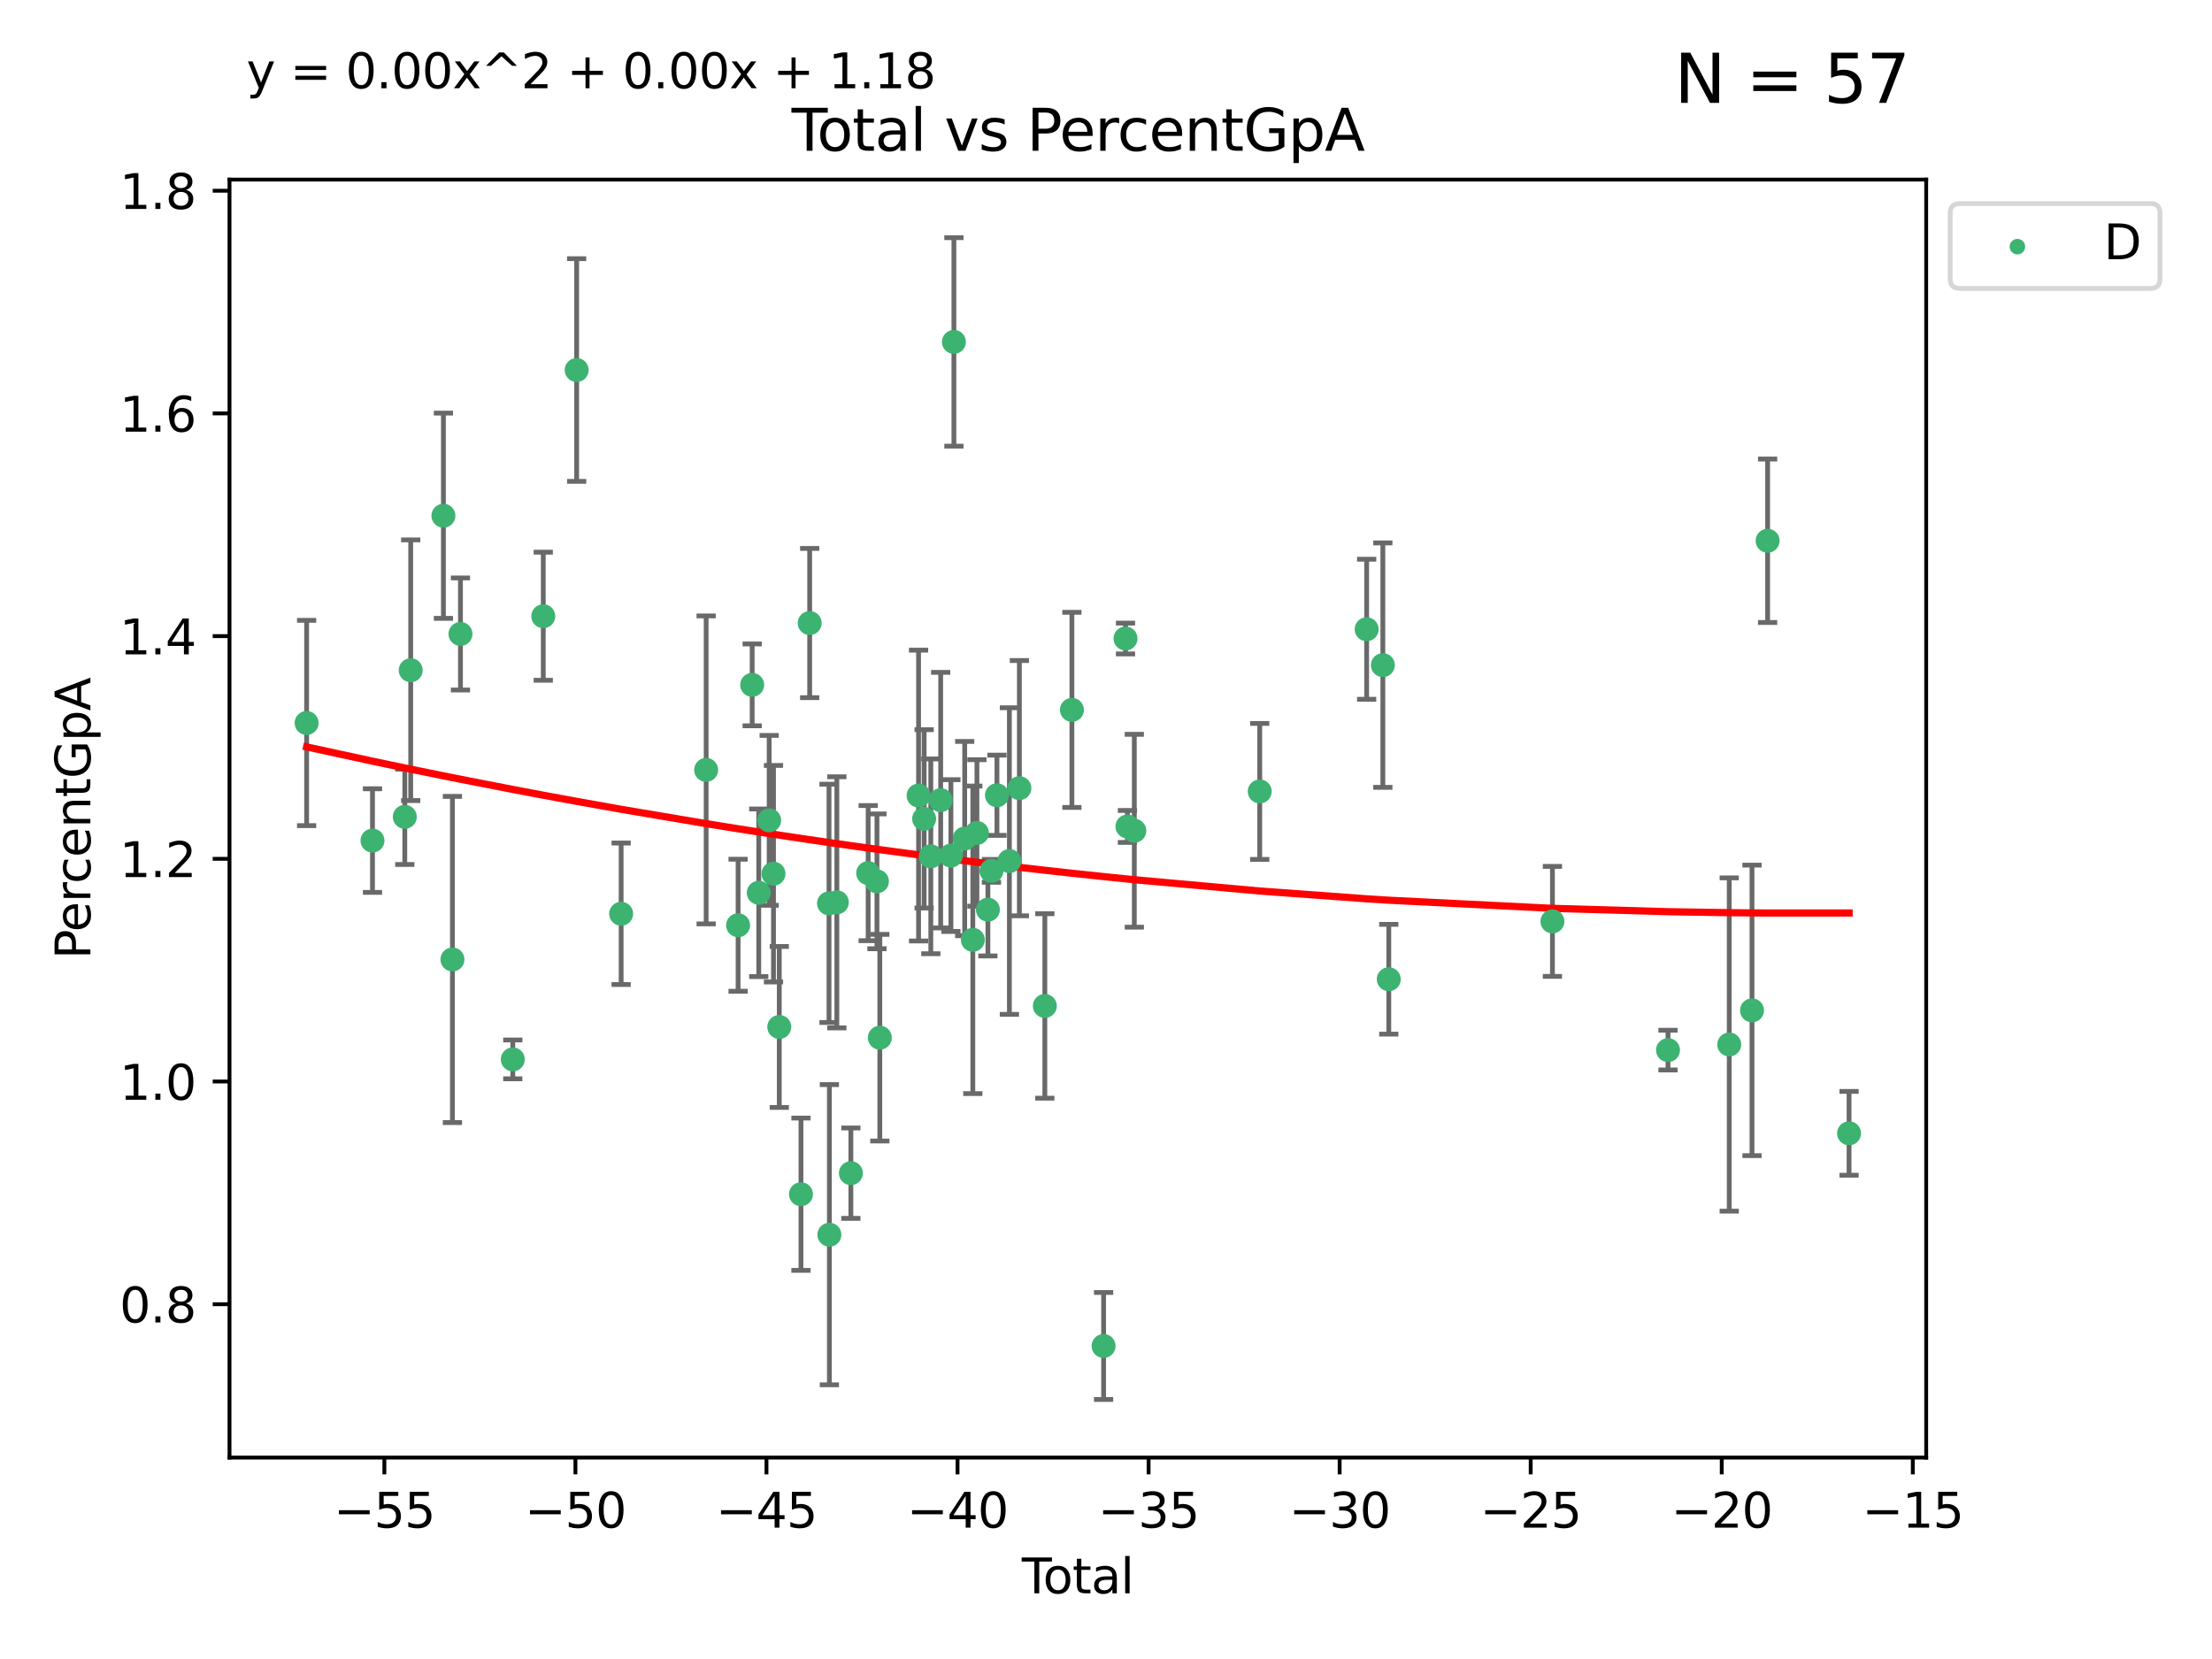 <?xml version="1.0" encoding="utf-8" standalone="no"?>
<!DOCTYPE svg PUBLIC "-//W3C//DTD SVG 1.1//EN"
  "http://www.w3.org/Graphics/SVG/1.1/DTD/svg11.dtd">
<svg xmlns:xlink="http://www.w3.org/1999/xlink" width="460.8pt" height="345.6pt" viewBox="0 0 460.8 345.6" xmlns="http://www.w3.org/2000/svg" version="1.1">
 <defs>
  <style type="text/css">*{stroke-linejoin: round; stroke-linecap: butt}</style>
 </defs>
 <g id="figure_1">
  <g id="patch_1">
   <path d="M 0 345.6 
L 460.8 345.6 
L 460.8 0 
L 0 0 
z
" style="fill: #ffffff"/>
  </g>
  <g id="axes_1">
   <g id="patch_2">
    <path d="M 47.81 303.64 
L 401.26 303.64 
L 401.26 37.411 
L 47.81 37.411 
z
" style="fill: #ffffff"/>
   </g>
   <g id="PathCollection_1">
    <defs>
     <path id="m28a952b9cb" d="M 0 1.118 
C 0.297 1.118 0.581 1 0.791 0.791 
C 1 0.581 1.118 0.297 1.118 0 
C 1.118 -0.297 1 -0.581 0.791 -0.791 
C 0.581 -1 0.297 -1.118 0 -1.118 
C -0.297 -1.118 -0.581 -1 -0.791 -0.791 
C -1 -0.581 -1.118 -0.297 -1.118 0 
C -1.118 0.297 -1 0.581 -0.791 0.791 
C -0.581 1 -0.297 1.118 0 1.118 
z
" style="stroke: #3cb371"/>
    </defs>
    <g clip-path="url(#p8b96a60ba2)">
     <use xlink:href="#m28a952b9cb" x="63.876" y="150.611" style="fill: #3cb371; stroke: #3cb371"/>
     <use xlink:href="#m28a952b9cb" x="77.596" y="175.108" style="fill: #3cb371; stroke: #3cb371"/>
     <use xlink:href="#m28a952b9cb" x="84.325" y="170.159" style="fill: #3cb371; stroke: #3cb371"/>
     <use xlink:href="#m28a952b9cb" x="85.557" y="139.62" style="fill: #3cb371; stroke: #3cb371"/>
     <use xlink:href="#m28a952b9cb" x="92.373" y="107.437" style="fill: #3cb371; stroke: #3cb371"/>
     <use xlink:href="#m28a952b9cb" x="94.251" y="199.876" style="fill: #3cb371; stroke: #3cb371"/>
     <use xlink:href="#m28a952b9cb" x="95.924" y="132.064" style="fill: #3cb371; stroke: #3cb371"/>
     <use xlink:href="#m28a952b9cb" x="106.824" y="220.689" style="fill: #3cb371; stroke: #3cb371"/>
     <use xlink:href="#m28a952b9cb" x="113.173" y="128.368" style="fill: #3cb371; stroke: #3cb371"/>
     <use xlink:href="#m28a952b9cb" x="120.128" y="77.083" style="fill: #3cb371; stroke: #3cb371"/>
     <use xlink:href="#m28a952b9cb" x="129.394" y="190.357" style="fill: #3cb371; stroke: #3cb371"/>
     <use xlink:href="#m28a952b9cb" x="147.104" y="160.383" style="fill: #3cb371; stroke: #3cb371"/>
     <use xlink:href="#m28a952b9cb" x="153.759" y="192.742" style="fill: #3cb371; stroke: #3cb371"/>
     <use xlink:href="#m28a952b9cb" x="156.691" y="142.668" style="fill: #3cb371; stroke: #3cb371"/>
     <use xlink:href="#m28a952b9cb" x="158.063" y="185.98" style="fill: #3cb371; stroke: #3cb371"/>
     <use xlink:href="#m28a952b9cb" x="160.233" y="170.894" style="fill: #3cb371; stroke: #3cb371"/>
     <use xlink:href="#m28a952b9cb" x="161.133" y="182.007" style="fill: #3cb371; stroke: #3cb371"/>
     <use xlink:href="#m28a952b9cb" x="162.339" y="213.935" style="fill: #3cb371; stroke: #3cb371"/>
     <use xlink:href="#m28a952b9cb" x="166.855" y="248.779" style="fill: #3cb371; stroke: #3cb371"/>
     <use xlink:href="#m28a952b9cb" x="168.673" y="129.794" style="fill: #3cb371; stroke: #3cb371"/>
     <use xlink:href="#m28a952b9cb" x="172.699" y="188.188" style="fill: #3cb371; stroke: #3cb371"/>
     <use xlink:href="#m28a952b9cb" x="172.777" y="257.212" style="fill: #3cb371; stroke: #3cb371"/>
     <use xlink:href="#m28a952b9cb" x="174.33" y="187.971" style="fill: #3cb371; stroke: #3cb371"/>
     <use xlink:href="#m28a952b9cb" x="177.253" y="244.392" style="fill: #3cb371; stroke: #3cb371"/>
     <use xlink:href="#m28a952b9cb" x="180.852" y="181.886" style="fill: #3cb371; stroke: #3cb371"/>
     <use xlink:href="#m28a952b9cb" x="182.685" y="183.599" style="fill: #3cb371; stroke: #3cb371"/>
     <use xlink:href="#m28a952b9cb" x="183.284" y="216.169" style="fill: #3cb371; stroke: #3cb371"/>
     <use xlink:href="#m28a952b9cb" x="191.354" y="165.729" style="fill: #3cb371; stroke: #3cb371"/>
     <use xlink:href="#m28a952b9cb" x="192.515" y="170.582" style="fill: #3cb371; stroke: #3cb371"/>
     <use xlink:href="#m28a952b9cb" x="193.905" y="178.392" style="fill: #3cb371; stroke: #3cb371"/>
     <use xlink:href="#m28a952b9cb" x="195.962" y="166.687" style="fill: #3cb371; stroke: #3cb371"/>
     <use xlink:href="#m28a952b9cb" x="198.092" y="178.23" style="fill: #3cb371; stroke: #3cb371"/>
     <use xlink:href="#m28a952b9cb" x="198.716" y="71.226" style="fill: #3cb371; stroke: #3cb371"/>
     <use xlink:href="#m28a952b9cb" x="200.965" y="174.688" style="fill: #3cb371; stroke: #3cb371"/>
     <use xlink:href="#m28a952b9cb" x="202.656" y="195.782" style="fill: #3cb371; stroke: #3cb371"/>
     <use xlink:href="#m28a952b9cb" x="203.512" y="173.515" style="fill: #3cb371; stroke: #3cb371"/>
     <use xlink:href="#m28a952b9cb" x="205.798" y="189.503" style="fill: #3cb371; stroke: #3cb371"/>
     <use xlink:href="#m28a952b9cb" x="206.534" y="181.41" style="fill: #3cb371; stroke: #3cb371"/>
     <use xlink:href="#m28a952b9cb" x="207.683" y="165.666" style="fill: #3cb371; stroke: #3cb371"/>
     <use xlink:href="#m28a952b9cb" x="210.276" y="179.373" style="fill: #3cb371; stroke: #3cb371"/>
     <use xlink:href="#m28a952b9cb" x="212.355" y="164.187" style="fill: #3cb371; stroke: #3cb371"/>
     <use xlink:href="#m28a952b9cb" x="217.658" y="209.557" style="fill: #3cb371; stroke: #3cb371"/>
     <use xlink:href="#m28a952b9cb" x="223.298" y="147.879" style="fill: #3cb371; stroke: #3cb371"/>
     <use xlink:href="#m28a952b9cb" x="229.9" y="280.392" style="fill: #3cb371; stroke: #3cb371"/>
     <use xlink:href="#m28a952b9cb" x="234.466" y="133.013" style="fill: #3cb371; stroke: #3cb371"/>
     <use xlink:href="#m28a952b9cb" x="234.867" y="172.165" style="fill: #3cb371; stroke: #3cb371"/>
     <use xlink:href="#m28a952b9cb" x="236.299" y="173.061" style="fill: #3cb371; stroke: #3cb371"/>
     <use xlink:href="#m28a952b9cb" x="262.426" y="164.869" style="fill: #3cb371; stroke: #3cb371"/>
     <use xlink:href="#m28a952b9cb" x="284.697" y="131.087" style="fill: #3cb371; stroke: #3cb371"/>
     <use xlink:href="#m28a952b9cb" x="288.072" y="138.559" style="fill: #3cb371; stroke: #3cb371"/>
     <use xlink:href="#m28a952b9cb" x="289.309" y="203.994" style="fill: #3cb371; stroke: #3cb371"/>
     <use xlink:href="#m28a952b9cb" x="323.4" y="191.944" style="fill: #3cb371; stroke: #3cb371"/>
     <use xlink:href="#m28a952b9cb" x="347.474" y="218.756" style="fill: #3cb371; stroke: #3cb371"/>
     <use xlink:href="#m28a952b9cb" x="360.232" y="217.589" style="fill: #3cb371; stroke: #3cb371"/>
     <use xlink:href="#m28a952b9cb" x="364.973" y="210.478" style="fill: #3cb371; stroke: #3cb371"/>
     <use xlink:href="#m28a952b9cb" x="368.227" y="112.649" style="fill: #3cb371; stroke: #3cb371"/>
     <use xlink:href="#m28a952b9cb" x="385.194" y="236.09" style="fill: #3cb371; stroke: #3cb371"/>
    </g>
   </g>
   <g id="matplotlib.axis_1">
    <g id="xtick_1">
     <g id="line2d_1">
      <defs>
       <path id="m8b3c71f50a" d="M 0 0 
L 0 3.5 
" style="stroke: #000000; stroke-width: 0.8"/>
      </defs>
      <g>
       <use xlink:href="#m8b3c71f50a" x="80.072" y="303.64" style="stroke: #000000; stroke-width: 0.8"/>
      </g>
     </g>
     <g id="text_1">
      <!-- −55 -->
      <g transform="translate(69.52 318.238)scale(0.1 -0.1)">
       <defs>
        <path id="DejaVuSans-2212" d="M 678 2272 
L 4684 2272 
L 4684 1741 
L 678 1741 
L 678 2272 
z
" transform="scale(0.016)"/>
        <path id="DejaVuSans-35" d="M 691 4666 
L 3169 4666 
L 3169 4134 
L 1269 4134 
L 1269 2991 
Q 1406 3038 1543 3061 
Q 1681 3084 1819 3084 
Q 2600 3084 3056 2656 
Q 3513 2228 3513 1497 
Q 3513 744 3044 326 
Q 2575 -91 1722 -91 
Q 1428 -91 1123 -41 
Q 819 9 494 109 
L 494 744 
Q 775 591 1075 516 
Q 1375 441 1709 441 
Q 2250 441 2565 725 
Q 2881 1009 2881 1497 
Q 2881 1984 2565 2268 
Q 2250 2553 1709 2553 
Q 1456 2553 1204 2497 
Q 953 2441 691 2322 
L 691 4666 
z
" transform="scale(0.016)"/>
       </defs>
       <use xlink:href="#DejaVuSans-2212"/>
       <use xlink:href="#DejaVuSans-35" x="83.789"/>
       <use xlink:href="#DejaVuSans-35" x="147.412"/>
      </g>
     </g>
    </g>
    <g id="xtick_2">
     <g id="line2d_2">
      <g>
       <use xlink:href="#m8b3c71f50a" x="119.872" y="303.64" style="stroke: #000000; stroke-width: 0.8"/>
      </g>
     </g>
     <g id="text_2">
      <!-- −50 -->
      <g transform="translate(109.319 318.238)scale(0.1 -0.1)">
       <defs>
        <path id="DejaVuSans-30" d="M 2034 4250 
Q 1547 4250 1301 3770 
Q 1056 3291 1056 2328 
Q 1056 1369 1301 889 
Q 1547 409 2034 409 
Q 2525 409 2770 889 
Q 3016 1369 3016 2328 
Q 3016 3291 2770 3770 
Q 2525 4250 2034 4250 
z
M 2034 4750 
Q 2819 4750 3233 4129 
Q 3647 3509 3647 2328 
Q 3647 1150 3233 529 
Q 2819 -91 2034 -91 
Q 1250 -91 836 529 
Q 422 1150 422 2328 
Q 422 3509 836 4129 
Q 1250 4750 2034 4750 
z
" transform="scale(0.016)"/>
       </defs>
       <use xlink:href="#DejaVuSans-2212"/>
       <use xlink:href="#DejaVuSans-35" x="83.789"/>
       <use xlink:href="#DejaVuSans-30" x="147.412"/>
      </g>
     </g>
    </g>
    <g id="xtick_3">
     <g id="line2d_3">
      <g>
       <use xlink:href="#m8b3c71f50a" x="159.671" y="303.64" style="stroke: #000000; stroke-width: 0.8"/>
      </g>
     </g>
     <g id="text_3">
      <!-- −45 -->
      <g transform="translate(149.119 318.238)scale(0.1 -0.1)">
       <defs>
        <path id="DejaVuSans-34" d="M 2419 4116 
L 825 1625 
L 2419 1625 
L 2419 4116 
z
M 2253 4666 
L 3047 4666 
L 3047 1625 
L 3713 1625 
L 3713 1100 
L 3047 1100 
L 3047 0 
L 2419 0 
L 2419 1100 
L 313 1100 
L 313 1709 
L 2253 4666 
z
" transform="scale(0.016)"/>
       </defs>
       <use xlink:href="#DejaVuSans-2212"/>
       <use xlink:href="#DejaVuSans-34" x="83.789"/>
       <use xlink:href="#DejaVuSans-35" x="147.412"/>
      </g>
     </g>
    </g>
    <g id="xtick_4">
     <g id="line2d_4">
      <g>
       <use xlink:href="#m8b3c71f50a" x="199.471" y="303.64" style="stroke: #000000; stroke-width: 0.8"/>
      </g>
     </g>
     <g id="text_4">
      <!-- −40 -->
      <g transform="translate(188.919 318.238)scale(0.1 -0.1)">
       <use xlink:href="#DejaVuSans-2212"/>
       <use xlink:href="#DejaVuSans-34" x="83.789"/>
       <use xlink:href="#DejaVuSans-30" x="147.412"/>
      </g>
     </g>
    </g>
    <g id="xtick_5">
     <g id="line2d_5">
      <g>
       <use xlink:href="#m8b3c71f50a" x="239.271" y="303.64" style="stroke: #000000; stroke-width: 0.8"/>
      </g>
     </g>
     <g id="text_5">
      <!-- −35 -->
      <g transform="translate(228.718 318.238)scale(0.1 -0.1)">
       <defs>
        <path id="DejaVuSans-33" d="M 2597 2516 
Q 3050 2419 3304 2112 
Q 3559 1806 3559 1356 
Q 3559 666 3084 287 
Q 2609 -91 1734 -91 
Q 1441 -91 1130 -33 
Q 819 25 488 141 
L 488 750 
Q 750 597 1062 519 
Q 1375 441 1716 441 
Q 2309 441 2620 675 
Q 2931 909 2931 1356 
Q 2931 1769 2642 2001 
Q 2353 2234 1838 2234 
L 1294 2234 
L 1294 2753 
L 1863 2753 
Q 2328 2753 2575 2939 
Q 2822 3125 2822 3475 
Q 2822 3834 2567 4026 
Q 2313 4219 1838 4219 
Q 1578 4219 1281 4162 
Q 984 4106 628 3988 
L 628 4550 
Q 988 4650 1302 4700 
Q 1616 4750 1894 4750 
Q 2613 4750 3031 4423 
Q 3450 4097 3450 3541 
Q 3450 3153 3228 2886 
Q 3006 2619 2597 2516 
z
" transform="scale(0.016)"/>
       </defs>
       <use xlink:href="#DejaVuSans-2212"/>
       <use xlink:href="#DejaVuSans-33" x="83.789"/>
       <use xlink:href="#DejaVuSans-35" x="147.412"/>
      </g>
     </g>
    </g>
    <g id="xtick_6">
     <g id="line2d_6">
      <g>
       <use xlink:href="#m8b3c71f50a" x="279.071" y="303.64" style="stroke: #000000; stroke-width: 0.8"/>
      </g>
     </g>
     <g id="text_6">
      <!-- −30 -->
      <g transform="translate(268.518 318.238)scale(0.1 -0.1)">
       <use xlink:href="#DejaVuSans-2212"/>
       <use xlink:href="#DejaVuSans-33" x="83.789"/>
       <use xlink:href="#DejaVuSans-30" x="147.412"/>
      </g>
     </g>
    </g>
    <g id="xtick_7">
     <g id="line2d_7">
      <g>
       <use xlink:href="#m8b3c71f50a" x="318.87" y="303.64" style="stroke: #000000; stroke-width: 0.8"/>
      </g>
     </g>
     <g id="text_7">
      <!-- −25 -->
      <g transform="translate(308.318 318.238)scale(0.1 -0.1)">
       <defs>
        <path id="DejaVuSans-32" d="M 1228 531 
L 3431 531 
L 3431 0 
L 469 0 
L 469 531 
Q 828 903 1448 1529 
Q 2069 2156 2228 2338 
Q 2531 2678 2651 2914 
Q 2772 3150 2772 3378 
Q 2772 3750 2511 3984 
Q 2250 4219 1831 4219 
Q 1534 4219 1204 4116 
Q 875 4013 500 3803 
L 500 4441 
Q 881 4594 1212 4672 
Q 1544 4750 1819 4750 
Q 2544 4750 2975 4387 
Q 3406 4025 3406 3419 
Q 3406 3131 3298 2873 
Q 3191 2616 2906 2266 
Q 2828 2175 2409 1742 
Q 1991 1309 1228 531 
z
" transform="scale(0.016)"/>
       </defs>
       <use xlink:href="#DejaVuSans-2212"/>
       <use xlink:href="#DejaVuSans-32" x="83.789"/>
       <use xlink:href="#DejaVuSans-35" x="147.412"/>
      </g>
     </g>
    </g>
    <g id="xtick_8">
     <g id="line2d_8">
      <g>
       <use xlink:href="#m8b3c71f50a" x="358.67" y="303.64" style="stroke: #000000; stroke-width: 0.8"/>
      </g>
     </g>
     <g id="text_8">
      <!-- −20 -->
      <g transform="translate(348.118 318.238)scale(0.1 -0.1)">
       <use xlink:href="#DejaVuSans-2212"/>
       <use xlink:href="#DejaVuSans-32" x="83.789"/>
       <use xlink:href="#DejaVuSans-30" x="147.412"/>
      </g>
     </g>
    </g>
    <g id="xtick_9">
     <g id="line2d_9">
      <g>
       <use xlink:href="#m8b3c71f50a" x="398.47" y="303.64" style="stroke: #000000; stroke-width: 0.8"/>
      </g>
     </g>
     <g id="text_9">
      <!-- −15 -->
      <g transform="translate(387.917 318.238)scale(0.1 -0.1)">
       <defs>
        <path id="DejaVuSans-31" d="M 794 531 
L 1825 531 
L 1825 4091 
L 703 3866 
L 703 4441 
L 1819 4666 
L 2450 4666 
L 2450 531 
L 3481 531 
L 3481 0 
L 794 0 
L 794 531 
z
" transform="scale(0.016)"/>
       </defs>
       <use xlink:href="#DejaVuSans-2212"/>
       <use xlink:href="#DejaVuSans-31" x="83.789"/>
       <use xlink:href="#DejaVuSans-35" x="147.412"/>
      </g>
     </g>
    </g>
    <g id="text_10">
     <!-- Total -->
     <g transform="translate(212.858 331.917)scale(0.1 -0.1)">
      <defs>
       <path id="DejaVuSans-54" d="M -19 4666 
L 3928 4666 
L 3928 4134 
L 2272 4134 
L 2272 0 
L 1638 0 
L 1638 4134 
L -19 4134 
L -19 4666 
z
" transform="scale(0.016)"/>
       <path id="DejaVuSans-6f" d="M 1959 3097 
Q 1497 3097 1228 2736 
Q 959 2375 959 1747 
Q 959 1119 1226 758 
Q 1494 397 1959 397 
Q 2419 397 2687 759 
Q 2956 1122 2956 1747 
Q 2956 2369 2687 2733 
Q 2419 3097 1959 3097 
z
M 1959 3584 
Q 2709 3584 3137 3096 
Q 3566 2609 3566 1747 
Q 3566 888 3137 398 
Q 2709 -91 1959 -91 
Q 1206 -91 779 398 
Q 353 888 353 1747 
Q 353 2609 779 3096 
Q 1206 3584 1959 3584 
z
" transform="scale(0.016)"/>
       <path id="DejaVuSans-74" d="M 1172 4494 
L 1172 3500 
L 2356 3500 
L 2356 3053 
L 1172 3053 
L 1172 1153 
Q 1172 725 1289 603 
Q 1406 481 1766 481 
L 2356 481 
L 2356 0 
L 1766 0 
Q 1100 0 847 248 
Q 594 497 594 1153 
L 594 3053 
L 172 3053 
L 172 3500 
L 594 3500 
L 594 4494 
L 1172 4494 
z
" transform="scale(0.016)"/>
       <path id="DejaVuSans-61" d="M 2194 1759 
Q 1497 1759 1228 1600 
Q 959 1441 959 1056 
Q 959 750 1161 570 
Q 1363 391 1709 391 
Q 2188 391 2477 730 
Q 2766 1069 2766 1631 
L 2766 1759 
L 2194 1759 
z
M 3341 1997 
L 3341 0 
L 2766 0 
L 2766 531 
Q 2569 213 2275 61 
Q 1981 -91 1556 -91 
Q 1019 -91 701 211 
Q 384 513 384 1019 
Q 384 1609 779 1909 
Q 1175 2209 1959 2209 
L 2766 2209 
L 2766 2266 
Q 2766 2663 2505 2880 
Q 2244 3097 1772 3097 
Q 1472 3097 1187 3025 
Q 903 2953 641 2809 
L 641 3341 
Q 956 3463 1253 3523 
Q 1550 3584 1831 3584 
Q 2591 3584 2966 3190 
Q 3341 2797 3341 1997 
z
" transform="scale(0.016)"/>
       <path id="DejaVuSans-6c" d="M 603 4863 
L 1178 4863 
L 1178 0 
L 603 0 
L 603 4863 
z
" transform="scale(0.016)"/>
      </defs>
      <use xlink:href="#DejaVuSans-54"/>
      <use xlink:href="#DejaVuSans-6f" x="44.084"/>
      <use xlink:href="#DejaVuSans-74" x="105.266"/>
      <use xlink:href="#DejaVuSans-61" x="144.475"/>
      <use xlink:href="#DejaVuSans-6c" x="205.754"/>
     </g>
    </g>
   </g>
   <g id="matplotlib.axis_2">
    <g id="ytick_1">
     <g id="line2d_10">
      <defs>
       <path id="m3239e6e8a2" d="M 0 0 
L -3.5 0 
" style="stroke: #000000; stroke-width: 0.8"/>
      </defs>
      <g>
       <use xlink:href="#m3239e6e8a2" x="47.81" y="271.691" style="stroke: #000000; stroke-width: 0.8"/>
      </g>
     </g>
     <g id="text_11">
      <!-- 0.8 -->
      <g transform="translate(24.907 275.49)scale(0.1 -0.1)">
       <defs>
        <path id="DejaVuSans-2e" d="M 684 794 
L 1344 794 
L 1344 0 
L 684 0 
L 684 794 
z
" transform="scale(0.016)"/>
        <path id="DejaVuSans-38" d="M 2034 2216 
Q 1584 2216 1326 1975 
Q 1069 1734 1069 1313 
Q 1069 891 1326 650 
Q 1584 409 2034 409 
Q 2484 409 2743 651 
Q 3003 894 3003 1313 
Q 3003 1734 2745 1975 
Q 2488 2216 2034 2216 
z
M 1403 2484 
Q 997 2584 770 2862 
Q 544 3141 544 3541 
Q 544 4100 942 4425 
Q 1341 4750 2034 4750 
Q 2731 4750 3128 4425 
Q 3525 4100 3525 3541 
Q 3525 3141 3298 2862 
Q 3072 2584 2669 2484 
Q 3125 2378 3379 2068 
Q 3634 1759 3634 1313 
Q 3634 634 3220 271 
Q 2806 -91 2034 -91 
Q 1263 -91 848 271 
Q 434 634 434 1313 
Q 434 1759 690 2068 
Q 947 2378 1403 2484 
z
M 1172 3481 
Q 1172 3119 1398 2916 
Q 1625 2713 2034 2713 
Q 2441 2713 2670 2916 
Q 2900 3119 2900 3481 
Q 2900 3844 2670 4047 
Q 2441 4250 2034 4250 
Q 1625 4250 1398 4047 
Q 1172 3844 1172 3481 
z
" transform="scale(0.016)"/>
       </defs>
       <use xlink:href="#DejaVuSans-30"/>
       <use xlink:href="#DejaVuSans-2e" x="63.623"/>
       <use xlink:href="#DejaVuSans-38" x="95.41"/>
      </g>
     </g>
    </g>
    <g id="ytick_2">
     <g id="line2d_11">
      <g>
       <use xlink:href="#m3239e6e8a2" x="47.81" y="225.298" style="stroke: #000000; stroke-width: 0.8"/>
      </g>
     </g>
     <g id="text_12">
      <!-- 1.0 -->
      <g transform="translate(24.907 229.097)scale(0.1 -0.1)">
       <use xlink:href="#DejaVuSans-31"/>
       <use xlink:href="#DejaVuSans-2e" x="63.623"/>
       <use xlink:href="#DejaVuSans-30" x="95.41"/>
      </g>
     </g>
    </g>
    <g id="ytick_3">
     <g id="line2d_12">
      <g>
       <use xlink:href="#m3239e6e8a2" x="47.81" y="178.906" style="stroke: #000000; stroke-width: 0.8"/>
      </g>
     </g>
     <g id="text_13">
      <!-- 1.2 -->
      <g transform="translate(24.907 182.705)scale(0.1 -0.1)">
       <use xlink:href="#DejaVuSans-31"/>
       <use xlink:href="#DejaVuSans-2e" x="63.623"/>
       <use xlink:href="#DejaVuSans-32" x="95.41"/>
      </g>
     </g>
    </g>
    <g id="ytick_4">
     <g id="line2d_13">
      <g>
       <use xlink:href="#m3239e6e8a2" x="47.81" y="132.513" style="stroke: #000000; stroke-width: 0.8"/>
      </g>
     </g>
     <g id="text_14">
      <!-- 1.4 -->
      <g transform="translate(24.907 136.312)scale(0.1 -0.1)">
       <use xlink:href="#DejaVuSans-31"/>
       <use xlink:href="#DejaVuSans-2e" x="63.623"/>
       <use xlink:href="#DejaVuSans-34" x="95.41"/>
      </g>
     </g>
    </g>
    <g id="ytick_5">
     <g id="line2d_14">
      <g>
       <use xlink:href="#m3239e6e8a2" x="47.81" y="86.12" style="stroke: #000000; stroke-width: 0.8"/>
      </g>
     </g>
     <g id="text_15">
      <!-- 1.6 -->
      <g transform="translate(24.907 89.919)scale(0.1 -0.1)">
       <defs>
        <path id="DejaVuSans-36" d="M 2113 2584 
Q 1688 2584 1439 2293 
Q 1191 2003 1191 1497 
Q 1191 994 1439 701 
Q 1688 409 2113 409 
Q 2538 409 2786 701 
Q 3034 994 3034 1497 
Q 3034 2003 2786 2293 
Q 2538 2584 2113 2584 
z
M 3366 4563 
L 3366 3988 
Q 3128 4100 2886 4159 
Q 2644 4219 2406 4219 
Q 1781 4219 1451 3797 
Q 1122 3375 1075 2522 
Q 1259 2794 1537 2939 
Q 1816 3084 2150 3084 
Q 2853 3084 3261 2657 
Q 3669 2231 3669 1497 
Q 3669 778 3244 343 
Q 2819 -91 2113 -91 
Q 1303 -91 875 529 
Q 447 1150 447 2328 
Q 447 3434 972 4092 
Q 1497 4750 2381 4750 
Q 2619 4750 2861 4703 
Q 3103 4656 3366 4563 
z
" transform="scale(0.016)"/>
       </defs>
       <use xlink:href="#DejaVuSans-31"/>
       <use xlink:href="#DejaVuSans-2e" x="63.623"/>
       <use xlink:href="#DejaVuSans-36" x="95.41"/>
      </g>
     </g>
    </g>
    <g id="ytick_6">
     <g id="line2d_15">
      <g>
       <use xlink:href="#m3239e6e8a2" x="47.81" y="39.728" style="stroke: #000000; stroke-width: 0.8"/>
      </g>
     </g>
     <g id="text_16">
      <!-- 1.8 -->
      <g transform="translate(24.907 43.527)scale(0.1 -0.1)">
       <use xlink:href="#DejaVuSans-31"/>
       <use xlink:href="#DejaVuSans-2e" x="63.623"/>
       <use xlink:href="#DejaVuSans-38" x="95.41"/>
      </g>
     </g>
    </g>
    <g id="text_17">
     <!-- PercentGpA -->
     <g transform="translate(18.827 199.802)rotate(-90)scale(0.1 -0.1)">
      <defs>
       <path id="DejaVuSans-50" d="M 1259 4147 
L 1259 2394 
L 2053 2394 
Q 2494 2394 2734 2622 
Q 2975 2850 2975 3272 
Q 2975 3691 2734 3919 
Q 2494 4147 2053 4147 
L 1259 4147 
z
M 628 4666 
L 2053 4666 
Q 2838 4666 3239 4311 
Q 3641 3956 3641 3272 
Q 3641 2581 3239 2228 
Q 2838 1875 2053 1875 
L 1259 1875 
L 1259 0 
L 628 0 
L 628 4666 
z
" transform="scale(0.016)"/>
       <path id="DejaVuSans-65" d="M 3597 1894 
L 3597 1613 
L 953 1613 
Q 991 1019 1311 708 
Q 1631 397 2203 397 
Q 2534 397 2845 478 
Q 3156 559 3463 722 
L 3463 178 
Q 3153 47 2828 -22 
Q 2503 -91 2169 -91 
Q 1331 -91 842 396 
Q 353 884 353 1716 
Q 353 2575 817 3079 
Q 1281 3584 2069 3584 
Q 2775 3584 3186 3129 
Q 3597 2675 3597 1894 
z
M 3022 2063 
Q 3016 2534 2758 2815 
Q 2500 3097 2075 3097 
Q 1594 3097 1305 2825 
Q 1016 2553 972 2059 
L 3022 2063 
z
" transform="scale(0.016)"/>
       <path id="DejaVuSans-72" d="M 2631 2963 
Q 2534 3019 2420 3045 
Q 2306 3072 2169 3072 
Q 1681 3072 1420 2755 
Q 1159 2438 1159 1844 
L 1159 0 
L 581 0 
L 581 3500 
L 1159 3500 
L 1159 2956 
Q 1341 3275 1631 3429 
Q 1922 3584 2338 3584 
Q 2397 3584 2469 3576 
Q 2541 3569 2628 3553 
L 2631 2963 
z
" transform="scale(0.016)"/>
       <path id="DejaVuSans-63" d="M 3122 3366 
L 3122 2828 
Q 2878 2963 2633 3030 
Q 2388 3097 2138 3097 
Q 1578 3097 1268 2742 
Q 959 2388 959 1747 
Q 959 1106 1268 751 
Q 1578 397 2138 397 
Q 2388 397 2633 464 
Q 2878 531 3122 666 
L 3122 134 
Q 2881 22 2623 -34 
Q 2366 -91 2075 -91 
Q 1284 -91 818 406 
Q 353 903 353 1747 
Q 353 2603 823 3093 
Q 1294 3584 2113 3584 
Q 2378 3584 2631 3529 
Q 2884 3475 3122 3366 
z
" transform="scale(0.016)"/>
       <path id="DejaVuSans-6e" d="M 3513 2113 
L 3513 0 
L 2938 0 
L 2938 2094 
Q 2938 2591 2744 2837 
Q 2550 3084 2163 3084 
Q 1697 3084 1428 2787 
Q 1159 2491 1159 1978 
L 1159 0 
L 581 0 
L 581 3500 
L 1159 3500 
L 1159 2956 
Q 1366 3272 1645 3428 
Q 1925 3584 2291 3584 
Q 2894 3584 3203 3211 
Q 3513 2838 3513 2113 
z
" transform="scale(0.016)"/>
       <path id="DejaVuSans-47" d="M 3809 666 
L 3809 1919 
L 2778 1919 
L 2778 2438 
L 4434 2438 
L 4434 434 
Q 4069 175 3628 42 
Q 3188 -91 2688 -91 
Q 1594 -91 976 548 
Q 359 1188 359 2328 
Q 359 3472 976 4111 
Q 1594 4750 2688 4750 
Q 3144 4750 3555 4637 
Q 3966 4525 4313 4306 
L 4313 3634 
Q 3963 3931 3569 4081 
Q 3175 4231 2741 4231 
Q 1884 4231 1454 3753 
Q 1025 3275 1025 2328 
Q 1025 1384 1454 906 
Q 1884 428 2741 428 
Q 3075 428 3337 486 
Q 3600 544 3809 666 
z
" transform="scale(0.016)"/>
       <path id="DejaVuSans-70" d="M 1159 525 
L 1159 -1331 
L 581 -1331 
L 581 3500 
L 1159 3500 
L 1159 2969 
Q 1341 3281 1617 3432 
Q 1894 3584 2278 3584 
Q 2916 3584 3314 3078 
Q 3713 2572 3713 1747 
Q 3713 922 3314 415 
Q 2916 -91 2278 -91 
Q 1894 -91 1617 61 
Q 1341 213 1159 525 
z
M 3116 1747 
Q 3116 2381 2855 2742 
Q 2594 3103 2138 3103 
Q 1681 3103 1420 2742 
Q 1159 2381 1159 1747 
Q 1159 1113 1420 752 
Q 1681 391 2138 391 
Q 2594 391 2855 752 
Q 3116 1113 3116 1747 
z
" transform="scale(0.016)"/>
       <path id="DejaVuSans-41" d="M 2188 4044 
L 1331 1722 
L 3047 1722 
L 2188 4044 
z
M 1831 4666 
L 2547 4666 
L 4325 0 
L 3669 0 
L 3244 1197 
L 1141 1197 
L 716 0 
L 50 0 
L 1831 4666 
z
" transform="scale(0.016)"/>
      </defs>
      <use xlink:href="#DejaVuSans-50"/>
      <use xlink:href="#DejaVuSans-65" x="56.678"/>
      <use xlink:href="#DejaVuSans-72" x="118.201"/>
      <use xlink:href="#DejaVuSans-63" x="157.064"/>
      <use xlink:href="#DejaVuSans-65" x="212.045"/>
      <use xlink:href="#DejaVuSans-6e" x="273.568"/>
      <use xlink:href="#DejaVuSans-74" x="336.947"/>
      <use xlink:href="#DejaVuSans-47" x="376.156"/>
      <use xlink:href="#DejaVuSans-70" x="453.646"/>
      <use xlink:href="#DejaVuSans-41" x="517.123"/>
     </g>
    </g>
   </g>
   <g id="LineCollection_1">
    <path d="M 63.876 171.994 
L 63.876 129.227 
" clip-path="url(#p8b96a60ba2)" style="fill: none; stroke: #696969"/>
    <path d="M 77.596 185.901 
L 77.596 164.314 
" clip-path="url(#p8b96a60ba2)" style="fill: none; stroke: #696969"/>
    <path d="M 84.325 180.085 
L 84.325 160.233 
" clip-path="url(#p8b96a60ba2)" style="fill: none; stroke: #696969"/>
    <path d="M 85.557 166.772 
L 85.557 112.469 
" clip-path="url(#p8b96a60ba2)" style="fill: none; stroke: #696969"/>
    <path d="M 92.373 128.817 
L 92.373 86.057 
" clip-path="url(#p8b96a60ba2)" style="fill: none; stroke: #696969"/>
    <path d="M 94.251 233.851 
L 94.251 165.9 
" clip-path="url(#p8b96a60ba2)" style="fill: none; stroke: #696969"/>
    <path d="M 95.924 143.735 
L 95.924 120.392 
" clip-path="url(#p8b96a60ba2)" style="fill: none; stroke: #696969"/>
    <path d="M 106.824 224.737 
L 106.824 216.642 
" clip-path="url(#p8b96a60ba2)" style="fill: none; stroke: #696969"/>
    <path d="M 113.173 141.708 
L 113.173 115.027 
" clip-path="url(#p8b96a60ba2)" style="fill: none; stroke: #696969"/>
    <path d="M 120.128 100.275 
L 120.128 53.891 
" clip-path="url(#p8b96a60ba2)" style="fill: none; stroke: #696969"/>
    <path d="M 129.394 205.095 
L 129.394 175.618 
" clip-path="url(#p8b96a60ba2)" style="fill: none; stroke: #696969"/>
    <path d="M 147.104 192.464 
L 147.104 128.301 
" clip-path="url(#p8b96a60ba2)" style="fill: none; stroke: #696969"/>
    <path d="M 153.759 206.493 
L 153.759 178.991 
" clip-path="url(#p8b96a60ba2)" style="fill: none; stroke: #696969"/>
    <path d="M 156.691 151.197 
L 156.691 134.138 
" clip-path="url(#p8b96a60ba2)" style="fill: none; stroke: #696969"/>
    <path d="M 158.063 203.439 
L 158.063 168.522 
" clip-path="url(#p8b96a60ba2)" style="fill: none; stroke: #696969"/>
    <path d="M 160.233 188.59 
L 160.233 153.198 
" clip-path="url(#p8b96a60ba2)" style="fill: none; stroke: #696969"/>
    <path d="M 161.133 204.557 
L 161.133 159.457 
" clip-path="url(#p8b96a60ba2)" style="fill: none; stroke: #696969"/>
    <path d="M 162.339 230.703 
L 162.339 197.168 
" clip-path="url(#p8b96a60ba2)" style="fill: none; stroke: #696969"/>
    <path d="M 166.855 264.643 
L 166.855 232.915 
" clip-path="url(#p8b96a60ba2)" style="fill: none; stroke: #696969"/>
    <path d="M 168.673 145.337 
L 168.673 114.25 
" clip-path="url(#p8b96a60ba2)" style="fill: none; stroke: #696969"/>
    <path d="M 172.699 213.01 
L 172.699 163.366 
" clip-path="url(#p8b96a60ba2)" style="fill: none; stroke: #696969"/>
    <path d="M 172.777 288.483 
L 172.777 225.941 
" clip-path="url(#p8b96a60ba2)" style="fill: none; stroke: #696969"/>
    <path d="M 174.33 214.13 
L 174.33 161.811 
" clip-path="url(#p8b96a60ba2)" style="fill: none; stroke: #696969"/>
    <path d="M 177.253 253.807 
L 177.253 234.978 
" clip-path="url(#p8b96a60ba2)" style="fill: none; stroke: #696969"/>
    <path d="M 180.852 195.961 
L 180.852 167.811 
" clip-path="url(#p8b96a60ba2)" style="fill: none; stroke: #696969"/>
    <path d="M 182.685 197.641 
L 182.685 169.556 
" clip-path="url(#p8b96a60ba2)" style="fill: none; stroke: #696969"/>
    <path d="M 183.284 237.691 
L 183.284 194.647 
" clip-path="url(#p8b96a60ba2)" style="fill: none; stroke: #696969"/>
    <path d="M 191.354 196.021 
L 191.354 135.437 
" clip-path="url(#p8b96a60ba2)" style="fill: none; stroke: #696969"/>
    <path d="M 192.515 189.154 
L 192.515 152.01 
" clip-path="url(#p8b96a60ba2)" style="fill: none; stroke: #696969"/>
    <path d="M 193.905 198.679 
L 193.905 158.104 
" clip-path="url(#p8b96a60ba2)" style="fill: none; stroke: #696969"/>
    <path d="M 195.962 193.312 
L 195.962 140.062 
" clip-path="url(#p8b96a60ba2)" style="fill: none; stroke: #696969"/>
    <path d="M 198.092 194.038 
L 198.092 162.422 
" clip-path="url(#p8b96a60ba2)" style="fill: none; stroke: #696969"/>
    <path d="M 198.716 92.94 
L 198.716 49.513 
" clip-path="url(#p8b96a60ba2)" style="fill: none; stroke: #696969"/>
    <path d="M 200.965 194.923 
L 200.965 154.453 
" clip-path="url(#p8b96a60ba2)" style="fill: none; stroke: #696969"/>
    <path d="M 202.656 227.816 
L 202.656 163.747 
" clip-path="url(#p8b96a60ba2)" style="fill: none; stroke: #696969"/>
    <path d="M 203.512 188.775 
L 203.512 158.255 
" clip-path="url(#p8b96a60ba2)" style="fill: none; stroke: #696969"/>
    <path d="M 205.798 199.138 
L 205.798 179.868 
" clip-path="url(#p8b96a60ba2)" style="fill: none; stroke: #696969"/>
    <path d="M 206.534 183.791 
L 206.534 179.028 
" clip-path="url(#p8b96a60ba2)" style="fill: none; stroke: #696969"/>
    <path d="M 207.683 174.023 
L 207.683 157.309 
" clip-path="url(#p8b96a60ba2)" style="fill: none; stroke: #696969"/>
    <path d="M 210.276 211.308 
L 210.276 147.437 
" clip-path="url(#p8b96a60ba2)" style="fill: none; stroke: #696969"/>
    <path d="M 212.355 190.774 
L 212.355 137.6 
" clip-path="url(#p8b96a60ba2)" style="fill: none; stroke: #696969"/>
    <path d="M 217.658 228.773 
L 217.658 190.341 
" clip-path="url(#p8b96a60ba2)" style="fill: none; stroke: #696969"/>
    <path d="M 223.298 168.204 
L 223.298 127.554 
" clip-path="url(#p8b96a60ba2)" style="fill: none; stroke: #696969"/>
    <path d="M 229.9 291.539 
L 229.9 269.246 
" clip-path="url(#p8b96a60ba2)" style="fill: none; stroke: #696969"/>
    <path d="M 234.466 136.223 
L 234.466 129.803 
" clip-path="url(#p8b96a60ba2)" style="fill: none; stroke: #696969"/>
    <path d="M 234.867 175.494 
L 234.867 168.837 
" clip-path="url(#p8b96a60ba2)" style="fill: none; stroke: #696969"/>
    <path d="M 236.299 193.149 
L 236.299 152.974 
" clip-path="url(#p8b96a60ba2)" style="fill: none; stroke: #696969"/>
    <path d="M 262.426 179.03 
L 262.426 150.708 
" clip-path="url(#p8b96a60ba2)" style="fill: none; stroke: #696969"/>
    <path d="M 284.697 145.673 
L 284.697 116.5 
" clip-path="url(#p8b96a60ba2)" style="fill: none; stroke: #696969"/>
    <path d="M 288.072 164.021 
L 288.072 113.098 
" clip-path="url(#p8b96a60ba2)" style="fill: none; stroke: #696969"/>
    <path d="M 289.309 215.429 
L 289.309 192.559 
" clip-path="url(#p8b96a60ba2)" style="fill: none; stroke: #696969"/>
    <path d="M 323.4 203.4 
L 323.4 180.487 
" clip-path="url(#p8b96a60ba2)" style="fill: none; stroke: #696969"/>
    <path d="M 347.474 222.892 
L 347.474 214.62 
" clip-path="url(#p8b96a60ba2)" style="fill: none; stroke: #696969"/>
    <path d="M 360.232 252.304 
L 360.232 182.875 
" clip-path="url(#p8b96a60ba2)" style="fill: none; stroke: #696969"/>
    <path d="M 364.973 240.738 
L 364.973 180.219 
" clip-path="url(#p8b96a60ba2)" style="fill: none; stroke: #696969"/>
    <path d="M 368.227 129.675 
L 368.227 95.623 
" clip-path="url(#p8b96a60ba2)" style="fill: none; stroke: #696969"/>
    <path d="M 385.194 244.823 
L 385.194 227.357 
" clip-path="url(#p8b96a60ba2)" style="fill: none; stroke: #696969"/>
   </g>
   <g id="line2d_16">
    <defs>
     <path id="mbf12bb5744" d="M 2 0 
L -2 -0 
" style="stroke: #696969"/>
    </defs>
    <g clip-path="url(#p8b96a60ba2)">
     <use xlink:href="#mbf12bb5744" x="63.876" y="171.994" style="fill: #696969; stroke: #696969"/>
     <use xlink:href="#mbf12bb5744" x="77.596" y="185.901" style="fill: #696969; stroke: #696969"/>
     <use xlink:href="#mbf12bb5744" x="84.325" y="180.085" style="fill: #696969; stroke: #696969"/>
     <use xlink:href="#mbf12bb5744" x="85.557" y="166.772" style="fill: #696969; stroke: #696969"/>
     <use xlink:href="#mbf12bb5744" x="92.373" y="128.817" style="fill: #696969; stroke: #696969"/>
     <use xlink:href="#mbf12bb5744" x="94.251" y="233.851" style="fill: #696969; stroke: #696969"/>
     <use xlink:href="#mbf12bb5744" x="95.924" y="143.735" style="fill: #696969; stroke: #696969"/>
     <use xlink:href="#mbf12bb5744" x="106.824" y="224.737" style="fill: #696969; stroke: #696969"/>
     <use xlink:href="#mbf12bb5744" x="113.173" y="141.708" style="fill: #696969; stroke: #696969"/>
     <use xlink:href="#mbf12bb5744" x="120.128" y="100.275" style="fill: #696969; stroke: #696969"/>
     <use xlink:href="#mbf12bb5744" x="129.394" y="205.095" style="fill: #696969; stroke: #696969"/>
     <use xlink:href="#mbf12bb5744" x="147.104" y="192.464" style="fill: #696969; stroke: #696969"/>
     <use xlink:href="#mbf12bb5744" x="153.759" y="206.493" style="fill: #696969; stroke: #696969"/>
     <use xlink:href="#mbf12bb5744" x="156.691" y="151.197" style="fill: #696969; stroke: #696969"/>
     <use xlink:href="#mbf12bb5744" x="158.063" y="203.439" style="fill: #696969; stroke: #696969"/>
     <use xlink:href="#mbf12bb5744" x="160.233" y="188.59" style="fill: #696969; stroke: #696969"/>
     <use xlink:href="#mbf12bb5744" x="161.133" y="204.557" style="fill: #696969; stroke: #696969"/>
     <use xlink:href="#mbf12bb5744" x="162.339" y="230.703" style="fill: #696969; stroke: #696969"/>
     <use xlink:href="#mbf12bb5744" x="166.855" y="264.643" style="fill: #696969; stroke: #696969"/>
     <use xlink:href="#mbf12bb5744" x="168.673" y="145.337" style="fill: #696969; stroke: #696969"/>
     <use xlink:href="#mbf12bb5744" x="172.699" y="213.01" style="fill: #696969; stroke: #696969"/>
     <use xlink:href="#mbf12bb5744" x="172.777" y="288.483" style="fill: #696969; stroke: #696969"/>
     <use xlink:href="#mbf12bb5744" x="174.33" y="214.13" style="fill: #696969; stroke: #696969"/>
     <use xlink:href="#mbf12bb5744" x="177.253" y="253.807" style="fill: #696969; stroke: #696969"/>
     <use xlink:href="#mbf12bb5744" x="180.852" y="195.961" style="fill: #696969; stroke: #696969"/>
     <use xlink:href="#mbf12bb5744" x="182.685" y="197.641" style="fill: #696969; stroke: #696969"/>
     <use xlink:href="#mbf12bb5744" x="183.284" y="237.691" style="fill: #696969; stroke: #696969"/>
     <use xlink:href="#mbf12bb5744" x="191.354" y="196.021" style="fill: #696969; stroke: #696969"/>
     <use xlink:href="#mbf12bb5744" x="192.515" y="189.154" style="fill: #696969; stroke: #696969"/>
     <use xlink:href="#mbf12bb5744" x="193.905" y="198.679" style="fill: #696969; stroke: #696969"/>
     <use xlink:href="#mbf12bb5744" x="195.962" y="193.312" style="fill: #696969; stroke: #696969"/>
     <use xlink:href="#mbf12bb5744" x="198.092" y="194.038" style="fill: #696969; stroke: #696969"/>
     <use xlink:href="#mbf12bb5744" x="198.716" y="92.94" style="fill: #696969; stroke: #696969"/>
     <use xlink:href="#mbf12bb5744" x="200.965" y="194.923" style="fill: #696969; stroke: #696969"/>
     <use xlink:href="#mbf12bb5744" x="202.656" y="227.816" style="fill: #696969; stroke: #696969"/>
     <use xlink:href="#mbf12bb5744" x="203.512" y="188.775" style="fill: #696969; stroke: #696969"/>
     <use xlink:href="#mbf12bb5744" x="205.798" y="199.138" style="fill: #696969; stroke: #696969"/>
     <use xlink:href="#mbf12bb5744" x="206.534" y="183.791" style="fill: #696969; stroke: #696969"/>
     <use xlink:href="#mbf12bb5744" x="207.683" y="174.023" style="fill: #696969; stroke: #696969"/>
     <use xlink:href="#mbf12bb5744" x="210.276" y="211.308" style="fill: #696969; stroke: #696969"/>
     <use xlink:href="#mbf12bb5744" x="212.355" y="190.774" style="fill: #696969; stroke: #696969"/>
     <use xlink:href="#mbf12bb5744" x="217.658" y="228.773" style="fill: #696969; stroke: #696969"/>
     <use xlink:href="#mbf12bb5744" x="223.298" y="168.204" style="fill: #696969; stroke: #696969"/>
     <use xlink:href="#mbf12bb5744" x="229.9" y="291.539" style="fill: #696969; stroke: #696969"/>
     <use xlink:href="#mbf12bb5744" x="234.466" y="136.223" style="fill: #696969; stroke: #696969"/>
     <use xlink:href="#mbf12bb5744" x="234.867" y="175.494" style="fill: #696969; stroke: #696969"/>
     <use xlink:href="#mbf12bb5744" x="236.299" y="193.149" style="fill: #696969; stroke: #696969"/>
     <use xlink:href="#mbf12bb5744" x="262.426" y="179.03" style="fill: #696969; stroke: #696969"/>
     <use xlink:href="#mbf12bb5744" x="284.697" y="145.673" style="fill: #696969; stroke: #696969"/>
     <use xlink:href="#mbf12bb5744" x="288.072" y="164.021" style="fill: #696969; stroke: #696969"/>
     <use xlink:href="#mbf12bb5744" x="289.309" y="215.429" style="fill: #696969; stroke: #696969"/>
     <use xlink:href="#mbf12bb5744" x="323.4" y="203.4" style="fill: #696969; stroke: #696969"/>
     <use xlink:href="#mbf12bb5744" x="347.474" y="222.892" style="fill: #696969; stroke: #696969"/>
     <use xlink:href="#mbf12bb5744" x="360.232" y="252.304" style="fill: #696969; stroke: #696969"/>
     <use xlink:href="#mbf12bb5744" x="364.973" y="240.738" style="fill: #696969; stroke: #696969"/>
     <use xlink:href="#mbf12bb5744" x="368.227" y="129.675" style="fill: #696969; stroke: #696969"/>
     <use xlink:href="#mbf12bb5744" x="385.194" y="244.823" style="fill: #696969; stroke: #696969"/>
    </g>
   </g>
   <g id="line2d_17">
    <g clip-path="url(#p8b96a60ba2)">
     <use xlink:href="#mbf12bb5744" x="63.876" y="129.227" style="fill: #696969; stroke: #696969"/>
     <use xlink:href="#mbf12bb5744" x="77.596" y="164.314" style="fill: #696969; stroke: #696969"/>
     <use xlink:href="#mbf12bb5744" x="84.325" y="160.233" style="fill: #696969; stroke: #696969"/>
     <use xlink:href="#mbf12bb5744" x="85.557" y="112.469" style="fill: #696969; stroke: #696969"/>
     <use xlink:href="#mbf12bb5744" x="92.373" y="86.057" style="fill: #696969; stroke: #696969"/>
     <use xlink:href="#mbf12bb5744" x="94.251" y="165.9" style="fill: #696969; stroke: #696969"/>
     <use xlink:href="#mbf12bb5744" x="95.924" y="120.392" style="fill: #696969; stroke: #696969"/>
     <use xlink:href="#mbf12bb5744" x="106.824" y="216.642" style="fill: #696969; stroke: #696969"/>
     <use xlink:href="#mbf12bb5744" x="113.173" y="115.027" style="fill: #696969; stroke: #696969"/>
     <use xlink:href="#mbf12bb5744" x="120.128" y="53.891" style="fill: #696969; stroke: #696969"/>
     <use xlink:href="#mbf12bb5744" x="129.394" y="175.618" style="fill: #696969; stroke: #696969"/>
     <use xlink:href="#mbf12bb5744" x="147.104" y="128.301" style="fill: #696969; stroke: #696969"/>
     <use xlink:href="#mbf12bb5744" x="153.759" y="178.991" style="fill: #696969; stroke: #696969"/>
     <use xlink:href="#mbf12bb5744" x="156.691" y="134.138" style="fill: #696969; stroke: #696969"/>
     <use xlink:href="#mbf12bb5744" x="158.063" y="168.522" style="fill: #696969; stroke: #696969"/>
     <use xlink:href="#mbf12bb5744" x="160.233" y="153.198" style="fill: #696969; stroke: #696969"/>
     <use xlink:href="#mbf12bb5744" x="161.133" y="159.457" style="fill: #696969; stroke: #696969"/>
     <use xlink:href="#mbf12bb5744" x="162.339" y="197.168" style="fill: #696969; stroke: #696969"/>
     <use xlink:href="#mbf12bb5744" x="166.855" y="232.915" style="fill: #696969; stroke: #696969"/>
     <use xlink:href="#mbf12bb5744" x="168.673" y="114.25" style="fill: #696969; stroke: #696969"/>
     <use xlink:href="#mbf12bb5744" x="172.699" y="163.366" style="fill: #696969; stroke: #696969"/>
     <use xlink:href="#mbf12bb5744" x="172.777" y="225.941" style="fill: #696969; stroke: #696969"/>
     <use xlink:href="#mbf12bb5744" x="174.33" y="161.811" style="fill: #696969; stroke: #696969"/>
     <use xlink:href="#mbf12bb5744" x="177.253" y="234.978" style="fill: #696969; stroke: #696969"/>
     <use xlink:href="#mbf12bb5744" x="180.852" y="167.811" style="fill: #696969; stroke: #696969"/>
     <use xlink:href="#mbf12bb5744" x="182.685" y="169.556" style="fill: #696969; stroke: #696969"/>
     <use xlink:href="#mbf12bb5744" x="183.284" y="194.647" style="fill: #696969; stroke: #696969"/>
     <use xlink:href="#mbf12bb5744" x="191.354" y="135.437" style="fill: #696969; stroke: #696969"/>
     <use xlink:href="#mbf12bb5744" x="192.515" y="152.01" style="fill: #696969; stroke: #696969"/>
     <use xlink:href="#mbf12bb5744" x="193.905" y="158.104" style="fill: #696969; stroke: #696969"/>
     <use xlink:href="#mbf12bb5744" x="195.962" y="140.062" style="fill: #696969; stroke: #696969"/>
     <use xlink:href="#mbf12bb5744" x="198.092" y="162.422" style="fill: #696969; stroke: #696969"/>
     <use xlink:href="#mbf12bb5744" x="198.716" y="49.513" style="fill: #696969; stroke: #696969"/>
     <use xlink:href="#mbf12bb5744" x="200.965" y="154.453" style="fill: #696969; stroke: #696969"/>
     <use xlink:href="#mbf12bb5744" x="202.656" y="163.747" style="fill: #696969; stroke: #696969"/>
     <use xlink:href="#mbf12bb5744" x="203.512" y="158.255" style="fill: #696969; stroke: #696969"/>
     <use xlink:href="#mbf12bb5744" x="205.798" y="179.868" style="fill: #696969; stroke: #696969"/>
     <use xlink:href="#mbf12bb5744" x="206.534" y="179.028" style="fill: #696969; stroke: #696969"/>
     <use xlink:href="#mbf12bb5744" x="207.683" y="157.309" style="fill: #696969; stroke: #696969"/>
     <use xlink:href="#mbf12bb5744" x="210.276" y="147.437" style="fill: #696969; stroke: #696969"/>
     <use xlink:href="#mbf12bb5744" x="212.355" y="137.6" style="fill: #696969; stroke: #696969"/>
     <use xlink:href="#mbf12bb5744" x="217.658" y="190.341" style="fill: #696969; stroke: #696969"/>
     <use xlink:href="#mbf12bb5744" x="223.298" y="127.554" style="fill: #696969; stroke: #696969"/>
     <use xlink:href="#mbf12bb5744" x="229.9" y="269.246" style="fill: #696969; stroke: #696969"/>
     <use xlink:href="#mbf12bb5744" x="234.466" y="129.803" style="fill: #696969; stroke: #696969"/>
     <use xlink:href="#mbf12bb5744" x="234.867" y="168.837" style="fill: #696969; stroke: #696969"/>
     <use xlink:href="#mbf12bb5744" x="236.299" y="152.974" style="fill: #696969; stroke: #696969"/>
     <use xlink:href="#mbf12bb5744" x="262.426" y="150.708" style="fill: #696969; stroke: #696969"/>
     <use xlink:href="#mbf12bb5744" x="284.697" y="116.5" style="fill: #696969; stroke: #696969"/>
     <use xlink:href="#mbf12bb5744" x="288.072" y="113.098" style="fill: #696969; stroke: #696969"/>
     <use xlink:href="#mbf12bb5744" x="289.309" y="192.559" style="fill: #696969; stroke: #696969"/>
     <use xlink:href="#mbf12bb5744" x="323.4" y="180.487" style="fill: #696969; stroke: #696969"/>
     <use xlink:href="#mbf12bb5744" x="347.474" y="214.62" style="fill: #696969; stroke: #696969"/>
     <use xlink:href="#mbf12bb5744" x="360.232" y="182.875" style="fill: #696969; stroke: #696969"/>
     <use xlink:href="#mbf12bb5744" x="364.973" y="180.219" style="fill: #696969; stroke: #696969"/>
     <use xlink:href="#mbf12bb5744" x="368.227" y="95.623" style="fill: #696969; stroke: #696969"/>
     <use xlink:href="#mbf12bb5744" x="385.194" y="227.357" style="fill: #696969; stroke: #696969"/>
    </g>
   </g>
   <g id="line2d_18">
    <path d="M 63.876 155.593 
L 77.596 158.566 
L 84.325 159.976 
L 85.557 160.231 
L 92.373 161.62 
L 94.251 161.997 
L 95.924 162.331 
L 106.824 164.456 
L 113.173 165.655 
L 120.128 166.936 
L 129.394 168.59 
L 147.104 171.58 
L 153.759 172.647 
L 156.691 173.106 
L 158.063 173.319 
L 160.233 173.654 
L 161.133 173.791 
L 162.339 173.975 
L 166.855 174.653 
L 168.673 174.922 
L 172.699 175.509 
L 172.777 175.521 
L 174.33 175.744 
L 177.253 176.16 
L 180.852 176.663 
L 182.685 176.916 
L 183.284 176.999 
L 191.354 178.081 
L 192.515 178.232 
L 193.905 178.413 
L 195.962 178.678 
L 198.092 178.948 
L 198.716 179.027 
L 200.965 179.309 
L 202.656 179.518 
L 203.512 179.623 
L 205.798 179.902 
L 206.534 179.991 
L 207.683 180.128 
L 210.276 180.436 
L 212.355 180.68 
L 217.658 181.287 
L 223.298 181.91 
L 229.9 182.611 
L 234.466 183.078 
L 234.867 183.118 
L 236.299 183.262 
L 262.426 185.615 
L 284.697 187.239 
L 288.072 187.454 
L 289.309 187.531 
L 323.4 189.224 
L 347.474 189.924 
L 360.232 190.128 
L 364.973 190.174 
L 368.227 190.196 
L 385.194 190.193 
" clip-path="url(#p8b96a60ba2)" style="fill: none; stroke: #ff0000; stroke-width: 1.5; stroke-linecap: square"/>
   </g>
   <g id="line2d_19">
    <defs>
     <path id="m065a8cf1fc" d="M 0 2 
C 0.53 2 1.039 1.789 1.414 1.414 
C 1.789 1.039 2 0.53 2 0 
C 2 -0.53 1.789 -1.039 1.414 -1.414 
C 1.039 -1.789 0.53 -2 0 -2 
C -0.53 -2 -1.039 -1.789 -1.414 -1.414 
C -1.789 -1.039 -2 -0.53 -2 0 
C -2 0.53 -1.789 1.039 -1.414 1.414 
C -1.039 1.789 -0.53 2 0 2 
z
" style="stroke: #3cb371"/>
    </defs>
    <g clip-path="url(#p8b96a60ba2)">
     <use xlink:href="#m065a8cf1fc" x="63.876" y="150.611" style="fill: #3cb371; stroke: #3cb371"/>
     <use xlink:href="#m065a8cf1fc" x="77.596" y="175.108" style="fill: #3cb371; stroke: #3cb371"/>
     <use xlink:href="#m065a8cf1fc" x="84.325" y="170.159" style="fill: #3cb371; stroke: #3cb371"/>
     <use xlink:href="#m065a8cf1fc" x="85.557" y="139.62" style="fill: #3cb371; stroke: #3cb371"/>
     <use xlink:href="#m065a8cf1fc" x="92.373" y="107.437" style="fill: #3cb371; stroke: #3cb371"/>
     <use xlink:href="#m065a8cf1fc" x="94.251" y="199.876" style="fill: #3cb371; stroke: #3cb371"/>
     <use xlink:href="#m065a8cf1fc" x="95.924" y="132.064" style="fill: #3cb371; stroke: #3cb371"/>
     <use xlink:href="#m065a8cf1fc" x="106.824" y="220.689" style="fill: #3cb371; stroke: #3cb371"/>
     <use xlink:href="#m065a8cf1fc" x="113.173" y="128.368" style="fill: #3cb371; stroke: #3cb371"/>
     <use xlink:href="#m065a8cf1fc" x="120.128" y="77.083" style="fill: #3cb371; stroke: #3cb371"/>
     <use xlink:href="#m065a8cf1fc" x="129.394" y="190.357" style="fill: #3cb371; stroke: #3cb371"/>
     <use xlink:href="#m065a8cf1fc" x="147.104" y="160.383" style="fill: #3cb371; stroke: #3cb371"/>
     <use xlink:href="#m065a8cf1fc" x="153.759" y="192.742" style="fill: #3cb371; stroke: #3cb371"/>
     <use xlink:href="#m065a8cf1fc" x="156.691" y="142.668" style="fill: #3cb371; stroke: #3cb371"/>
     <use xlink:href="#m065a8cf1fc" x="158.063" y="185.98" style="fill: #3cb371; stroke: #3cb371"/>
     <use xlink:href="#m065a8cf1fc" x="160.233" y="170.894" style="fill: #3cb371; stroke: #3cb371"/>
     <use xlink:href="#m065a8cf1fc" x="161.133" y="182.007" style="fill: #3cb371; stroke: #3cb371"/>
     <use xlink:href="#m065a8cf1fc" x="162.339" y="213.935" style="fill: #3cb371; stroke: #3cb371"/>
     <use xlink:href="#m065a8cf1fc" x="166.855" y="248.779" style="fill: #3cb371; stroke: #3cb371"/>
     <use xlink:href="#m065a8cf1fc" x="168.673" y="129.794" style="fill: #3cb371; stroke: #3cb371"/>
     <use xlink:href="#m065a8cf1fc" x="172.699" y="188.188" style="fill: #3cb371; stroke: #3cb371"/>
     <use xlink:href="#m065a8cf1fc" x="172.777" y="257.212" style="fill: #3cb371; stroke: #3cb371"/>
     <use xlink:href="#m065a8cf1fc" x="174.33" y="187.971" style="fill: #3cb371; stroke: #3cb371"/>
     <use xlink:href="#m065a8cf1fc" x="177.253" y="244.392" style="fill: #3cb371; stroke: #3cb371"/>
     <use xlink:href="#m065a8cf1fc" x="180.852" y="181.886" style="fill: #3cb371; stroke: #3cb371"/>
     <use xlink:href="#m065a8cf1fc" x="182.685" y="183.599" style="fill: #3cb371; stroke: #3cb371"/>
     <use xlink:href="#m065a8cf1fc" x="183.284" y="216.169" style="fill: #3cb371; stroke: #3cb371"/>
     <use xlink:href="#m065a8cf1fc" x="191.354" y="165.729" style="fill: #3cb371; stroke: #3cb371"/>
     <use xlink:href="#m065a8cf1fc" x="192.515" y="170.582" style="fill: #3cb371; stroke: #3cb371"/>
     <use xlink:href="#m065a8cf1fc" x="193.905" y="178.392" style="fill: #3cb371; stroke: #3cb371"/>
     <use xlink:href="#m065a8cf1fc" x="195.962" y="166.687" style="fill: #3cb371; stroke: #3cb371"/>
     <use xlink:href="#m065a8cf1fc" x="198.092" y="178.23" style="fill: #3cb371; stroke: #3cb371"/>
     <use xlink:href="#m065a8cf1fc" x="198.716" y="71.226" style="fill: #3cb371; stroke: #3cb371"/>
     <use xlink:href="#m065a8cf1fc" x="200.965" y="174.688" style="fill: #3cb371; stroke: #3cb371"/>
     <use xlink:href="#m065a8cf1fc" x="202.656" y="195.782" style="fill: #3cb371; stroke: #3cb371"/>
     <use xlink:href="#m065a8cf1fc" x="203.512" y="173.515" style="fill: #3cb371; stroke: #3cb371"/>
     <use xlink:href="#m065a8cf1fc" x="205.798" y="189.503" style="fill: #3cb371; stroke: #3cb371"/>
     <use xlink:href="#m065a8cf1fc" x="206.534" y="181.41" style="fill: #3cb371; stroke: #3cb371"/>
     <use xlink:href="#m065a8cf1fc" x="207.683" y="165.666" style="fill: #3cb371; stroke: #3cb371"/>
     <use xlink:href="#m065a8cf1fc" x="210.276" y="179.373" style="fill: #3cb371; stroke: #3cb371"/>
     <use xlink:href="#m065a8cf1fc" x="212.355" y="164.187" style="fill: #3cb371; stroke: #3cb371"/>
     <use xlink:href="#m065a8cf1fc" x="217.658" y="209.557" style="fill: #3cb371; stroke: #3cb371"/>
     <use xlink:href="#m065a8cf1fc" x="223.298" y="147.879" style="fill: #3cb371; stroke: #3cb371"/>
     <use xlink:href="#m065a8cf1fc" x="229.9" y="280.392" style="fill: #3cb371; stroke: #3cb371"/>
     <use xlink:href="#m065a8cf1fc" x="234.466" y="133.013" style="fill: #3cb371; stroke: #3cb371"/>
     <use xlink:href="#m065a8cf1fc" x="234.867" y="172.165" style="fill: #3cb371; stroke: #3cb371"/>
     <use xlink:href="#m065a8cf1fc" x="236.299" y="173.061" style="fill: #3cb371; stroke: #3cb371"/>
     <use xlink:href="#m065a8cf1fc" x="262.426" y="164.869" style="fill: #3cb371; stroke: #3cb371"/>
     <use xlink:href="#m065a8cf1fc" x="284.697" y="131.087" style="fill: #3cb371; stroke: #3cb371"/>
     <use xlink:href="#m065a8cf1fc" x="288.072" y="138.559" style="fill: #3cb371; stroke: #3cb371"/>
     <use xlink:href="#m065a8cf1fc" x="289.309" y="203.994" style="fill: #3cb371; stroke: #3cb371"/>
     <use xlink:href="#m065a8cf1fc" x="323.4" y="191.944" style="fill: #3cb371; stroke: #3cb371"/>
     <use xlink:href="#m065a8cf1fc" x="347.474" y="218.756" style="fill: #3cb371; stroke: #3cb371"/>
     <use xlink:href="#m065a8cf1fc" x="360.232" y="217.589" style="fill: #3cb371; stroke: #3cb371"/>
     <use xlink:href="#m065a8cf1fc" x="364.973" y="210.478" style="fill: #3cb371; stroke: #3cb371"/>
     <use xlink:href="#m065a8cf1fc" x="368.227" y="112.649" style="fill: #3cb371; stroke: #3cb371"/>
     <use xlink:href="#m065a8cf1fc" x="385.194" y="236.09" style="fill: #3cb371; stroke: #3cb371"/>
    </g>
   </g>
   <g id="patch_3">
    <path d="M 47.81 303.64 
L 47.81 37.411 
" style="fill: none; stroke: #000000; stroke-width: 0.8; stroke-linejoin: miter; stroke-linecap: square"/>
   </g>
   <g id="patch_4">
    <path d="M 401.26 303.64 
L 401.26 37.411 
" style="fill: none; stroke: #000000; stroke-width: 0.8; stroke-linejoin: miter; stroke-linecap: square"/>
   </g>
   <g id="patch_5">
    <path d="M 47.81 303.64 
L 401.26 303.64 
" style="fill: none; stroke: #000000; stroke-width: 0.8; stroke-linejoin: miter; stroke-linecap: square"/>
   </g>
   <g id="patch_6">
    <path d="M 47.81 37.411 
L 401.26 37.411 
" style="fill: none; stroke: #000000; stroke-width: 0.8; stroke-linejoin: miter; stroke-linecap: square"/>
   </g>
   <g id="text_18">
    <!-- N = 57 -->
    <g transform="translate(348.806 21.426)scale(0.14 -0.14)">
     <defs>
      <path id="DejaVuSans-4e" d="M 628 4666 
L 1478 4666 
L 3547 763 
L 3547 4666 
L 4159 4666 
L 4159 0 
L 3309 0 
L 1241 3903 
L 1241 0 
L 628 0 
L 628 4666 
z
" transform="scale(0.016)"/>
      <path id="DejaVuSans-20" transform="scale(0.016)"/>
      <path id="DejaVuSans-3d" d="M 678 2906 
L 4684 2906 
L 4684 2381 
L 678 2381 
L 678 2906 
z
M 678 1631 
L 4684 1631 
L 4684 1100 
L 678 1100 
L 678 1631 
z
" transform="scale(0.016)"/>
      <path id="DejaVuSans-37" d="M 525 4666 
L 3525 4666 
L 3525 4397 
L 1831 0 
L 1172 0 
L 2766 4134 
L 525 4134 
L 525 4666 
z
" transform="scale(0.016)"/>
     </defs>
     <use xlink:href="#DejaVuSans-4e"/>
     <use xlink:href="#DejaVuSans-20" x="74.805"/>
     <use xlink:href="#DejaVuSans-3d" x="106.592"/>
     <use xlink:href="#DejaVuSans-20" x="190.381"/>
     <use xlink:href="#DejaVuSans-35" x="222.168"/>
     <use xlink:href="#DejaVuSans-37" x="285.791"/>
    </g>
   </g>
   <g id="text_19">
    <!-- y = 0.00x^2 + 0.00x + 1.18 -->
    <g transform="translate(51.344 18.387)scale(0.1 -0.1)">
     <defs>
      <path id="DejaVuSans-79" d="M 2059 -325 
Q 1816 -950 1584 -1140 
Q 1353 -1331 966 -1331 
L 506 -1331 
L 506 -850 
L 844 -850 
Q 1081 -850 1212 -737 
Q 1344 -625 1503 -206 
L 1606 56 
L 191 3500 
L 800 3500 
L 1894 763 
L 2988 3500 
L 3597 3500 
L 2059 -325 
z
" transform="scale(0.016)"/>
      <path id="DejaVuSans-78" d="M 3513 3500 
L 2247 1797 
L 3578 0 
L 2900 0 
L 1881 1375 
L 863 0 
L 184 0 
L 1544 1831 
L 300 3500 
L 978 3500 
L 1906 2253 
L 2834 3500 
L 3513 3500 
z
" transform="scale(0.016)"/>
      <path id="DejaVuSans-5e" d="M 2988 4666 
L 4684 2925 
L 4056 2925 
L 2681 4159 
L 1306 2925 
L 678 2925 
L 2375 4666 
L 2988 4666 
z
" transform="scale(0.016)"/>
      <path id="DejaVuSans-2b" d="M 2944 4013 
L 2944 2272 
L 4684 2272 
L 4684 1741 
L 2944 1741 
L 2944 0 
L 2419 0 
L 2419 1741 
L 678 1741 
L 678 2272 
L 2419 2272 
L 2419 4013 
L 2944 4013 
z
" transform="scale(0.016)"/>
     </defs>
     <use xlink:href="#DejaVuSans-79"/>
     <use xlink:href="#DejaVuSans-20" x="59.18"/>
     <use xlink:href="#DejaVuSans-3d" x="90.967"/>
     <use xlink:href="#DejaVuSans-20" x="174.756"/>
     <use xlink:href="#DejaVuSans-30" x="206.543"/>
     <use xlink:href="#DejaVuSans-2e" x="270.166"/>
     <use xlink:href="#DejaVuSans-30" x="301.953"/>
     <use xlink:href="#DejaVuSans-30" x="365.576"/>
     <use xlink:href="#DejaVuSans-78" x="429.199"/>
     <use xlink:href="#DejaVuSans-5e" x="488.379"/>
     <use xlink:href="#DejaVuSans-32" x="572.168"/>
     <use xlink:href="#DejaVuSans-20" x="635.791"/>
     <use xlink:href="#DejaVuSans-2b" x="667.578"/>
     <use xlink:href="#DejaVuSans-20" x="751.367"/>
     <use xlink:href="#DejaVuSans-30" x="783.154"/>
     <use xlink:href="#DejaVuSans-2e" x="846.777"/>
     <use xlink:href="#DejaVuSans-30" x="878.564"/>
     <use xlink:href="#DejaVuSans-30" x="942.188"/>
     <use xlink:href="#DejaVuSans-78" x="1005.811"/>
     <use xlink:href="#DejaVuSans-20" x="1064.99"/>
     <use xlink:href="#DejaVuSans-2b" x="1096.777"/>
     <use xlink:href="#DejaVuSans-20" x="1180.566"/>
     <use xlink:href="#DejaVuSans-31" x="1212.354"/>
     <use xlink:href="#DejaVuSans-2e" x="1275.977"/>
     <use xlink:href="#DejaVuSans-31" x="1307.764"/>
     <use xlink:href="#DejaVuSans-38" x="1371.387"/>
    </g>
   </g>
   <g id="text_20">
    <!-- Total vs PercentGpA -->
    <g transform="translate(164.901 31.411)scale(0.12 -0.12)">
     <defs>
      <path id="DejaVuSans-76" d="M 191 3500 
L 800 3500 
L 1894 563 
L 2988 3500 
L 3597 3500 
L 2284 0 
L 1503 0 
L 191 3500 
z
" transform="scale(0.016)"/>
      <path id="DejaVuSans-73" d="M 2834 3397 
L 2834 2853 
Q 2591 2978 2328 3040 
Q 2066 3103 1784 3103 
Q 1356 3103 1142 2972 
Q 928 2841 928 2578 
Q 928 2378 1081 2264 
Q 1234 2150 1697 2047 
L 1894 2003 
Q 2506 1872 2764 1633 
Q 3022 1394 3022 966 
Q 3022 478 2636 193 
Q 2250 -91 1575 -91 
Q 1294 -91 989 -36 
Q 684 19 347 128 
L 347 722 
Q 666 556 975 473 
Q 1284 391 1588 391 
Q 1994 391 2212 530 
Q 2431 669 2431 922 
Q 2431 1156 2273 1281 
Q 2116 1406 1581 1522 
L 1381 1569 
Q 847 1681 609 1914 
Q 372 2147 372 2553 
Q 372 3047 722 3315 
Q 1072 3584 1716 3584 
Q 2034 3584 2315 3537 
Q 2597 3491 2834 3397 
z
" transform="scale(0.016)"/>
     </defs>
     <use xlink:href="#DejaVuSans-54"/>
     <use xlink:href="#DejaVuSans-6f" x="44.084"/>
     <use xlink:href="#DejaVuSans-74" x="105.266"/>
     <use xlink:href="#DejaVuSans-61" x="144.475"/>
     <use xlink:href="#DejaVuSans-6c" x="205.754"/>
     <use xlink:href="#DejaVuSans-20" x="233.537"/>
     <use xlink:href="#DejaVuSans-76" x="265.324"/>
     <use xlink:href="#DejaVuSans-73" x="324.504"/>
     <use xlink:href="#DejaVuSans-20" x="376.604"/>
     <use xlink:href="#DejaVuSans-50" x="408.391"/>
     <use xlink:href="#DejaVuSans-65" x="465.068"/>
     <use xlink:href="#DejaVuSans-72" x="526.592"/>
     <use xlink:href="#DejaVuSans-63" x="565.455"/>
     <use xlink:href="#DejaVuSans-65" x="620.436"/>
     <use xlink:href="#DejaVuSans-6e" x="681.959"/>
     <use xlink:href="#DejaVuSans-74" x="745.338"/>
     <use xlink:href="#DejaVuSans-47" x="784.547"/>
     <use xlink:href="#DejaVuSans-70" x="862.037"/>
     <use xlink:href="#DejaVuSans-41" x="925.514"/>
    </g>
   </g>
   <g id="legend_1">
    <g id="patch_7">
     <path d="M 408.26 60.089 
L 447.96 60.089 
Q 449.96 60.089 449.96 58.089 
L 449.96 44.411 
Q 449.96 42.411 447.96 42.411 
L 408.26 42.411 
Q 406.26 42.411 406.26 44.411 
L 406.26 58.089 
Q 406.26 60.089 408.26 60.089 
z
" style="fill: #ffffff; opacity: 0.8; stroke: #cccccc; stroke-linejoin: miter"/>
    </g>
    <g id="PathCollection_2">
     <g>
      <use xlink:href="#m28a952b9cb" x="420.26" y="51.385" style="fill: #3cb371; stroke: #3cb371"/>
     </g>
    </g>
    <g id="text_21">
     <!-- D -->
     <g transform="translate(438.26 54.01)scale(0.1 -0.1)">
      <defs>
       <path id="DejaVuSans-44" d="M 1259 4147 
L 1259 519 
L 2022 519 
Q 2988 519 3436 956 
Q 3884 1394 3884 2338 
Q 3884 3275 3436 3711 
Q 2988 4147 2022 4147 
L 1259 4147 
z
M 628 4666 
L 1925 4666 
Q 3281 4666 3915 4102 
Q 4550 3538 4550 2338 
Q 4550 1131 3912 565 
Q 3275 0 1925 0 
L 628 0 
L 628 4666 
z
" transform="scale(0.016)"/>
      </defs>
      <use xlink:href="#DejaVuSans-44"/>
     </g>
    </g>
   </g>
  </g>
 </g>
 <defs>
  <clipPath id="p8b96a60ba2">
   <rect x="47.81" y="37.411" width="353.45" height="266.229"/>
  </clipPath>
 </defs>
</svg>
